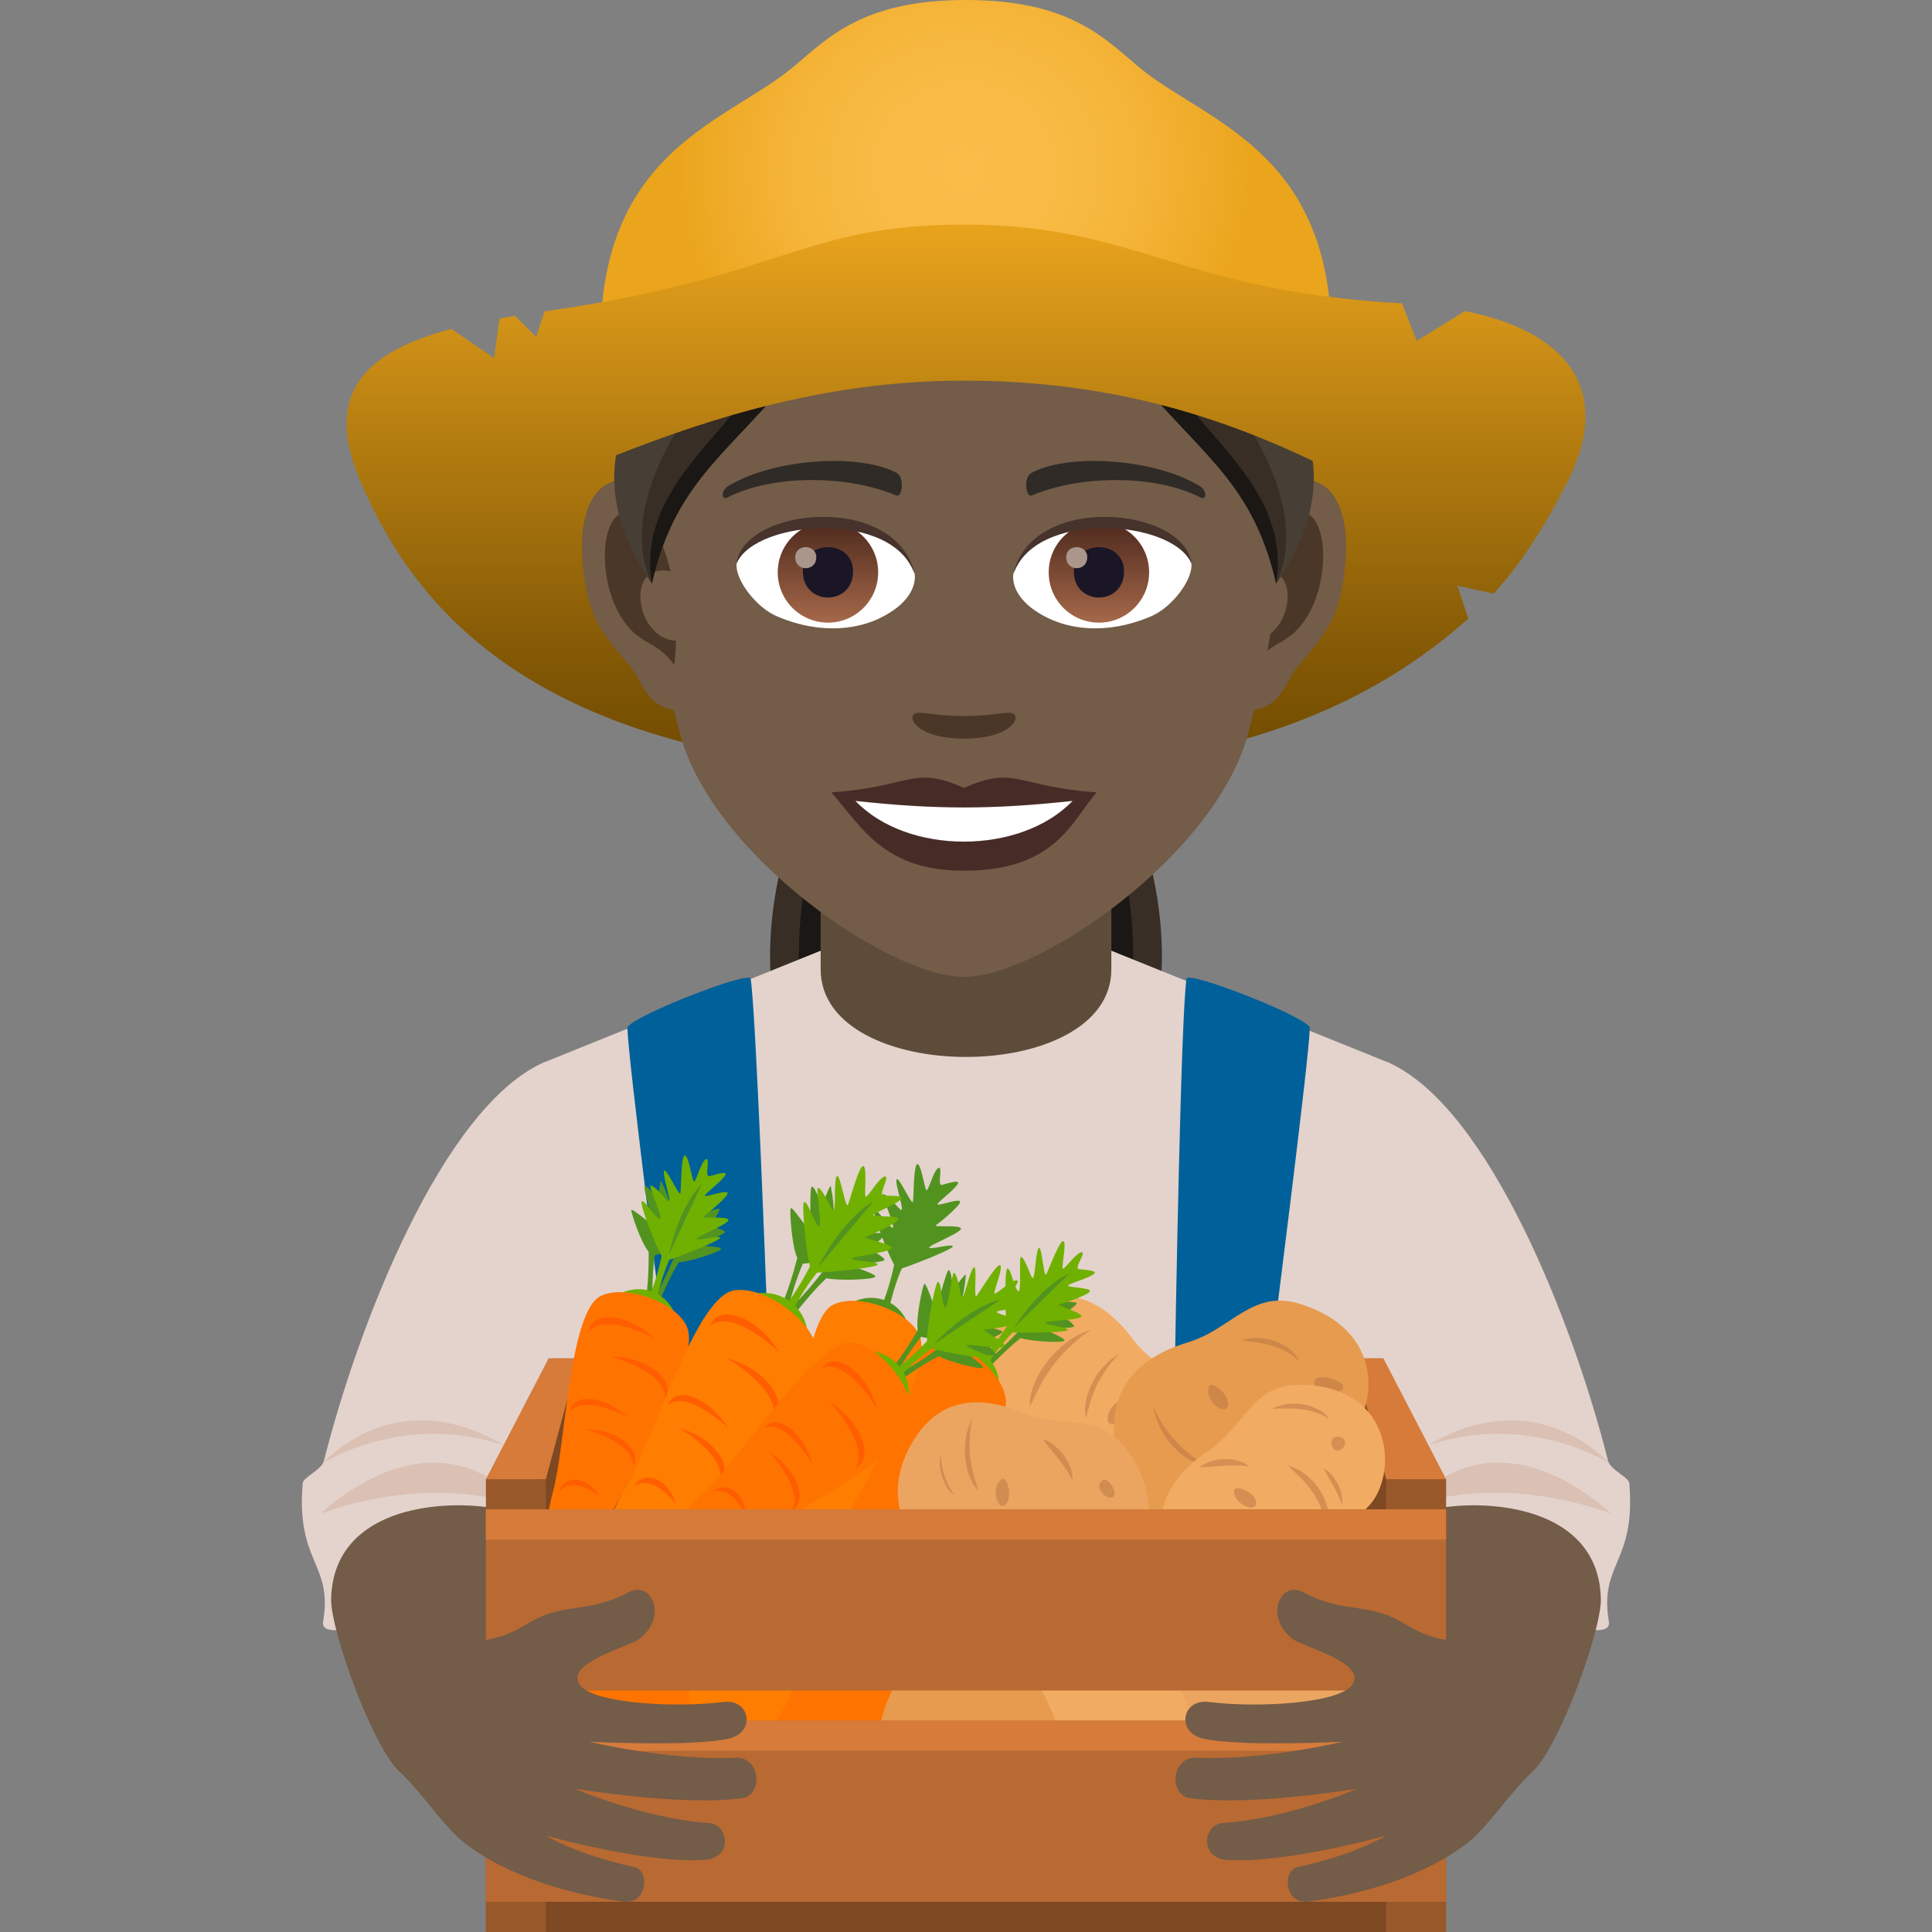 <svg xmlns="http://www.w3.org/2000/svg" xml:space="preserve" style="enable-background:new 0 0 64 64" viewBox="0 0 64 64"><rect x="0" y="0" width="64" height="64" fill="#808080" stroke="none"/><path d="M36.2 24.884h-8.4c-1.838 1.777-2.909 6.273-1.906 9.646h12.211c1.004-3.373-.067-7.869-1.905-9.646z" style="fill:#382e26"/><path d="M35.584 24.884h-7.168c-1.568 1.777-2.48 6.273-1.625 9.646H37.21c.856-3.373-.058-7.869-1.625-9.646z" style="fill:#1a1714"/><linearGradient id="a" x1="31.934" x2="31.934" y1="25.692" y2="7.517" gradientUnits="userSpaceOnUse"><stop offset="0" style="stop-color:#6e4900"/><stop offset=".209" style="stop-color:#825805"/><stop offset=".635" style="stop-color:#b77f11"/><stop offset="1" style="stop-color:#e8a31c"/></linearGradient><path d="M51.973 15.856c-.739 1.48-1.526 2.745-2.495 3.81l-1.201-.264.363 1.091c-2.967 2.63-7.599 5.142-16.7 5.142-13.901 0-18.167-5.316-20.036-9.779-1.69-4.034 41.568-3.002 40.07 0z" style="fill:url(#a)"/><path d="M36.757 31.47h-9.514l-9.253 3.735 1.985 26.16c.233 1.92 23.816 1.92 24.05 0l1.985-26.16-9.253-3.735z" style="fill:#e3d3cc"/><path d="M36.815 32.109c0 3.872-9.63 3.872-9.63 0v-4.903h9.63v4.903z" style="fill:#5e4c3b"/><path d="M40.85 47.899c.502.028.94-.389 1.011-.964.38-3.111 1.505-11.858 1.528-12.88.008-.328-4.042-1.917-4.084-1.635-.184 1.218-.357 10.998-.41 14.283-.01.607.4 1.11.927 1.139l1.027.057zm-16.252-.06c.537-.027.954-.546.931-1.164-.119-3.311-.478-13.04-.662-14.255-.044-.282-4.092 1.307-4.084 1.635.023 1.022 1.149 9.777 1.528 12.884.07.573.506.99 1.008.964l1.279-.064z" style="fill:#006099"/><path d="M53.296 53.71c.224 1.306-6.985-2.226-8.892-1.656-4.817 1.441-.025-17.588 1.606-16.85 3.34 1.515 6.131 8.699 7.259 13.187.075.3.686.543.703.74.227 2.648-1.006 2.653-.676 4.58z" style="fill:#e3d3cc"/><path d="M53.304 48.471s-2.393-2.759-6.007-.588c3.355-1.134 6.007.588 6.007.588zm.061 1.674s-3.63-3.64-6.687-.247c3.355-1.134 6.687.247 6.687.247z" style="fill:#dbc0b4"/><path d="M50.775 58.679c-.785.729-5.068-.998-4.938-1.402.954-2.966-.08-5.72.905-6.981.464-.594 6.206-1.177 6.289 2.675.022 1.018-1.365 4.88-2.256 5.708z" style="fill:#735c48"/><path d="M10.704 53.71c-.224 1.306 6.985-2.226 8.892-1.656 4.817 1.441.025-17.588-1.606-16.85-3.34 1.515-6.131 8.699-7.259 13.187-.075.3-.686.543-.703.74-.227 2.648 1.006 2.653.676 4.58z" style="fill:#e3d3cc"/><path d="M10.696 48.471s2.393-2.759 6.007-.588c-3.355-1.134-6.007.588-6.007.588zm-.061 1.674s3.63-3.64 6.687-.247c-3.355-1.134-6.687.247-6.687.247z" style="fill:#dbc0b4"/><path d="M13.225 58.679c.785.729 5.068-.998 4.938-1.402-.954-2.966.08-5.72-.905-6.981-.464-.594-6.206-1.177-6.289 2.675-.022 1.018 1.365 4.88 2.256 5.708z" style="fill:#735c48"/><path d="m16.196 64 1.976-19h27.656l1.976 19z" style="fill:#7d4822"/><path d="m16.096 49 2.076-4h.987l-1.077 4zm29.822 0-1.077-4h.987l2.076 4z" style="fill:#d67b3a"/><path d="M39.863 47.25c-.09-1.552-1.479-1.745-2.318-2.87-1.042-1.397-2.174-1.712-3.361-1.233-1.535.618-2.533 2.131-1.577 3.738.955 1.608 2.536 2.136 3.39 2.94 1.047.984 4.052.655 3.866-2.574z" style="fill:#f2ab63"/><path d="M35.968 46.945c.077-.002.105-1.098 1.11-2.093-.726.371-1.258 1.434-1.11 2.093zm-1.857-.378c.104.018.422-1.443 2.023-2.511-1.067.306-2.053 1.59-2.023 2.51zm2.663.597c-.221-.087.02-.76.426-.755.266.003-.087.888-.426.755z" style="opacity:.5;fill:#b97544"/><path d="M43.051 43.189c-1.563-.487-2.268.844-3.687 1.274-1.764.533-2.494 1.56-2.464 2.936.04 1.778 1.16 3.348 3.098 2.98 1.938-.367 3.045-1.767 4.153-2.332 1.36-.69 2.15-3.847-1.1-4.858z" style="fill:#e69b4f"/><path d="M41.141 44.386c.024.066 1.265.04 1.886.701-.108-.417-1.006-.958-1.886-.7zm-1.271 4.138c.028-.078-1.042-.514-1.65-1.898.097.871.947 1.804 1.65 1.898zm.762-1.88c-.167.191-.74-.302-.585-.71.102-.268.842.417.585.71zm3.831-.604c-.161.184-1.057.071-.908-.321.098-.258 1.154.04.908.32z" style="opacity:.5;fill:#b97544"/><path d="M23.814 40.041c-.104-.001-1.937.501-1.502 1.651-.188.453-.58 1.319-.998 1.766l.235.406s.444-1.245.936-2.049c.35-.012 1.428-.357 1.399-.451-.03-.094-.928-.099-.819-.128.11-.032.961-.355.957-.426-.006-.082-.612-.2-.51-.265.103-.066.398-.503.302-.504z" style="fill:#529320"/><path d="M21.907 39.134c-.05-.1-.083.564-.125.566-.041.002-.35-.459-.425-.407-.066.046.283 1.164.291 1.266.009.102-.66-.524-.731-.474-.039.026.316 1.09.57 1.381.005.467-.009 1.523-.228 2.151l.367.278s-.074-1.352.066-2.308c.735-.19.804-1.28.215-2.453z" style="fill:#529320"/><path d="M24.032 38.917c.066-.128-.307-.018-.522.045-.186.055.027-.605-.116-.564-.16.048-.34.758-.403.742-.063-.016-.181-.902-.313-.863-.118.034-.114 1.096-.14 1.244-.026.148-.476-.854-.536-.74-.074.14.274 1.078.139 1.01-.087-.044-.47-.55-.597-.513-.068.02.516 1.268.283 1.087-.233-.18-.459-.6-.57-.567-.08.024.398 1.345.661 1.81a8.66 8.66 0 0 1-.336 1.169 1.332 1.332 0 0 0-1.64.706l2.373 1.08c.293-.63.057-1.36-.522-1.69.097-.384.224-.801.379-1.142.474-.158 1.667-.63 1.684-.726.018-.106-.622.083-.77.046-.148-.038 1.124-.524 1.04-.65-.082-.126-.968-.016-.818-.11.15-.096.83-.672.794-.775-.042-.12-.864.208-.74.064.126-.145.575-.478.67-.663z" style="fill:#70b000"/><path d="m22.157 41.574 1.099-2.372c-.82.858-1.1 2.372-1.1 2.372z" style="fill:#529320"/><path d="M19.9 42.93c-1.046.509-1.158 4.928-1.575 6.451-.406 1.481-.45 3.756-.263 4.163.079.172 1.28-1.133 1.65-2.295.372-1.162 3.646-5.988 3.036-7.316-.364-.793-2.02-1.404-2.848-1.002z" style="fill:#ff7300"/><path d="M20.234 44.944s1.816.464 1.799 1.378c.363-.595-.57-1.396-1.799-1.378zm-.835 2.411s1.59.406 1.575 1.207c.318-.522-.5-1.224-1.575-1.207zm2.283-3.022s-1.671-.908-2.186-.19c.063-.714 1.247-.681 2.186.19zm-.885 2.614s-1.464-.796-1.915-.166c.056-.626 1.093-.597 1.915.166zm-.917 2.633s-.897-.745-1.365-.155c.178-.586.93-.56 1.365.154z" style="fill:#ff5e00"/><path d="M35.657 43.153c-.095-.038-1.969-.223-1.964.997-.331.353-.995 1.016-1.537 1.283l.077.46s.843-.997 1.578-1.567c.33.112 1.447.175 1.453.078.005-.098-.826-.421-.715-.41.113.01 1.014.013 1.034-.055.024-.077-.498-.402-.38-.426.118-.025.543-.325.454-.36z" style="fill:#529320"/><path d="M36.248 42.189c.106-.096-.278-.126-.499-.144-.191-.016.235-.552.088-.564-.164-.013-.577.582-.63.544-.054-.037.144-.9.009-.91-.122-.01-.486.975-.561 1.103-.076.127-.146-.962-.24-.877-.118.104-.12 1.097-.222.986-.065-.072-.246-.677-.375-.688-.07-.006.039 1.359-.115 1.109-.153-.25-.217-.72-.331-.729-.084-.006-.098 1.388-.015 1.914-.15.234-.414.618-.717.963a1.314 1.314 0 0 0-1.764.073l1.825 1.843c.49-.48.523-1.24.102-1.752.223-.321.485-.663.747-.924.494.022 1.763.008 1.812-.075.054-.092-.605-.144-.729-.23-.125-.089 1.223-.087 1.19-.234-.034-.146-.893-.358-.721-.392.172-.036 1.001-.328 1.004-.437.003-.125-.873-.114-.707-.203.166-.09.697-.24.85-.376z" style="fill:#70b000"/><path d="m33.59 43.985 1.84-1.808c-1.056.504-1.84 1.808-1.84 1.808z" style="fill:#529320"/><path d="M31.028 44.441c-1.145.1-2.78 4.157-3.695 5.42-.89 1.229-1.718 3.321-1.686 3.765.014.187 1.58-.595 2.325-1.54.747-.946 5.454-4.257 5.349-5.704-.063-.864-1.386-2.019-2.293-1.94z" style="fill:#ff7300"/><path d="M31.735 39.205c.066-.128-.306-.018-.521.045-.186.054.027-.606-.116-.564-.16.047-.34.757-.403.741-.064-.015-.182-.901-.313-.863-.118.035-.114 1.096-.14 1.244-.026.148-.477-.854-.537-.74-.073.14.275 1.078.14 1.01-.087-.043-.471-.55-.597-.513-.068.02.516 1.268.283 1.087-.233-.18-.46-.6-.57-.567-.081.024.397 1.345.66 1.811a8.381 8.381 0 0 1-.335 1.168 1.332 1.332 0 0 0-1.64.707l2.373 1.08a1.305 1.305 0 0 0-.522-1.69c.097-.384.223-.802.379-1.143.474-.158 1.667-.63 1.684-.726.018-.106-.622.084-.77.046-.148-.038 1.124-.524 1.04-.65-.082-.126-.968-.015-.818-.11.15-.096.83-.672.793-.775-.041-.12-.864.208-.738.064.125-.145.573-.478.668-.662z" style="fill:#529320"/><path d="M27.604 43.218c-1.046.508-1.158 4.928-1.575 6.45-.406 1.481-.45 3.756-.263 4.163.079.172 1.28-1.132 1.65-2.295.372-1.162 3.646-5.988 3.036-7.316-.364-.793-2.02-1.404-2.848-1.002z" style="fill:#ff7d00"/><path d="M26.7 58.89c1.348.353 3.85-2.705 3.655-4.317-6.93-2.255-5.004 3.964-3.656 4.317z" style="fill:#ff7300"/><path d="M38.112 57.551c.783 1.183 6.853.798 7.745-.542-3.734-6.413-8.527-.642-7.745.542z" style="fill:#eba560"/><path d="M33.776 57.87c.586 1.377 5.227 1.03 5.924-.5-2.787-7.45-6.51-.876-5.924.5z" style="fill:#f2ab63"/><path d="M29.188 57.87c.585 1.377 5.227 1.03 5.923-.5-2.787-7.45-6.509-.876-5.923.5z" style="fill:#e69b4f"/><path d="M22.759 59.201c1.348.353 3.85-2.704 3.656-4.316-6.93-2.255-5.005 3.964-3.656 4.316z" style="fill:#ff7d00"/><path d="M18.654 54.425c-.887 1.087.788 4.678 2.313 5.182 4.955-5.4-1.425-6.27-2.313-5.182z" style="fill:#ff7300"/><path d="M29.299 40.853c-.11-.033-2.208-.052-2.072 1.305-.33.426-.994 1.23-1.567 1.58l.135.504s.828-1.192 1.582-1.9c.377.092 1.625.051 1.62-.058-.005-.11-.962-.386-.837-.385.126 0 1.126-.086 1.141-.164.018-.088-.595-.397-.467-.436.128-.04.567-.416.465-.446z" style="fill:#529320"/><path d="M27.523 39.309c-.025-.122-.249.575-.294.565-.045-.01-.243-.595-.337-.563-.084.03-.03 1.327-.05 1.439-.02.11-.555-.759-.645-.728-.049.017.026 1.258.214 1.646-.127.499-.443 1.62-.855 2.224l.312.406s.306-1.463.727-2.44c.839.02 1.223-1.12.928-2.55z" style="fill:#529320"/><path d="M29.85 39.72c.108-.116-.32-.11-.568-.109-.214.002.202-.637.037-.636-.184.002-.578.704-.64.668-.064-.036.062-1.016-.089-1.015-.136.001-.434 1.134-.504 1.284-.07.15-.264-1.055-.361-.951-.118.127-.014 1.232-.14 1.119-.08-.073-.345-.73-.49-.728-.078 0 .19 1.508-.007 1.245-.197-.263-.319-.779-.446-.777-.094 0 .04 1.554.189 2.13-.142.276-.392.73-.691 1.143a1.458 1.458 0 0 0-1.95.257l2.223 1.87a1.452 1.452 0 0 0-.076-1.96c.213-.38.467-.787.73-1.103.55-.025 1.957-.166 2.002-.264.05-.108-.687-.1-.833-.184-.148-.085 1.347-.218 1.295-.378-.053-.16-1.03-.31-.843-.365.188-.057 1.076-.465 1.068-.586-.011-.14-.981-.04-.807-.156.174-.116.748-.335.902-.503z" style="fill:#70b000"/><path d="m27.095 41.985 1.847-2.196c-1.117.667-1.847 2.196-1.847 2.196z" style="fill:#529320"/><path d="M24.302 42.748c-1.26.225-2.638 4.903-3.516 6.4-.855 1.456-1.55 3.867-1.466 4.358.035.207 1.688-.82 2.414-1.947.727-1.127 5.592-5.28 5.32-6.88-.162-.956-1.754-2.108-2.752-1.93z" style="fill:#ff7d00"/><path d="M24.085 44.996s1.805 1.044 1.526 2.014c.557-.526-.21-1.662-1.526-2.014zm-1.577 2.316s1.58.915 1.336 1.764c.488-.46-.184-1.455-1.336-1.764zm3.295-2.529s-1.524-1.474-2.278-.864c.271-.742 1.525-.35 2.278.864zM24.115 47.3s-1.335-1.29-1.995-.756c.237-.65 1.335-.305 1.995.757zm-1.727 2.53s-.745-1.065-1.412-.577c.357-.571 1.152-.316 1.412.577z" style="fill:#ff5e00"/><path d="M33.199 44.097c-.09-.058-1.97-.632-2.19.622-.404.295-1.203.84-1.806 1.003l-.007.488s1.045-.85 1.901-1.286c.315.183 1.446.477 1.47.378.022-.1-.767-.602-.655-.567.113.033 1.033.22 1.066.155.038-.075-.434-.515-.31-.516.126-.001.614-.222.53-.277z" style="fill:#529320"/><path d="M31.994 42.24c.008-.116-.368.45-.406.43-.038-.021-.068-.599-.16-.595-.084.005-.364 1.183-.41 1.278-.045.094-.306-.828-.395-.824-.048.002-.294 1.136-.222 1.534-.24.414-.807 1.336-1.33 1.769l.177.448s.645-1.233 1.27-1.998c.747.24 1.38-.681 1.476-2.042z" style="fill:#529320"/><path d="M33.98 43.228c.126-.076-.26-.186-.483-.25-.192-.055.342-.518.194-.561-.165-.047-.697.48-.744.43-.048-.05.313-.895.177-.934-.122-.035-.676.902-.776 1.018-.1.116.028-1.017-.084-.95-.139.083-.324 1.103-.408.968-.054-.087-.126-.746-.256-.783-.07-.02-.211 1.404-.322 1.115-.11-.289-.09-.783-.204-.816-.084-.024-.356 1.406-.368 1.963-.197.21-.537.55-.91.842a1.364 1.364 0 0 0-1.815-.286l1.524 2.268c.59-.394.763-1.167.427-1.78.287-.284.617-.582.933-.796.5.124 1.8.37 1.865.294.072-.083-.592-.271-.702-.386-.111-.116 1.265.161 1.258.004-.007-.157-.846-.551-.664-.55.183-.002 1.083-.133 1.106-.244.026-.128-.87-.296-.684-.353.186-.059.756-.104.936-.213z" style="fill:#70b000"/><path d="m30.934 44.53 2.213-1.482c-1.171.303-2.213 1.481-2.213 1.481z" style="fill:#529320"/><path d="M28.234 44.473c-1.189-.132-3.607 3.7-4.774 4.811-1.135 1.08-2.367 3.06-2.416 3.523-.02.195 1.722-.288 2.659-1.107.937-.818 6.354-3.255 6.514-4.764.096-.9-1.043-2.358-1.983-2.463z" style="fill:#ff7300"/><path d="M27.471 46.433s1.357 1.416.862 2.212c.632-.324.23-1.547-.862-2.212zm-2.001 1.661s1.188 1.24.755 1.937c.554-.283.202-1.355-.755-1.937zm3.598-1.397s-.996-1.727-1.827-1.38c.43-.593 1.457.092 1.827 1.38zm-2.152 1.813s-.873-1.513-1.6-1.208c.377-.52 1.276.08 1.6 1.208zm-2.189 1.811s-.4-1.153-1.122-.892c.464-.418 1.114.022 1.122.892z" style="fill:#ff5e00"/><path d="M37.356 48.057c-.897-1.29-2.166-.73-3.467-1.26-1.616-.657-2.734-.337-3.48.695-.963 1.334-1.002 3.157.652 4.041 1.653.885 3.262.513 4.405.758 1.401.301 3.754-1.552 1.89-4.234z" style="fill:#eba560"/><path d="M34.56 47.67c-.025.068.792.916.96 1.376.067-.344-.278-1.108-.96-1.375zm-2.169 1.696c.065-.042-.492-1-.173-2.382-.414.7-.3 1.893.173 2.382zm-1.226-1.191c-.128.44.099 1.109.422 1.34.03-.03-.404-.52-.422-1.34zm5.612 1.434c-.232-.005-.547-.41-.237-.58.203-.111.592.588.237.58zm-3.553.266c-.232.04-.385-.664-.04-.872.225-.137.395.81.04.872z" style="opacity:.5;fill:#b97544"/><path d="M43.024 45.87c-1.534 0-1.817 1.395-2.98 2.178-1.445.973-1.83 2.1-1.439 3.33.506 1.589 1.929 2.687 3.575 1.814 1.646-.873 2.271-2.442 3.119-3.26 1.04-1.001.916-4.062-2.275-4.062z" style="fill:#f2ab63"/><path d="M39.742 48.59c.039.061 1.178-.129 1.638-.002-.234-.257-1.037-.414-1.638.003zm4.118.064c-.02.056.502.808.596 1.206.064-.29-.136-.954-.595-1.206zm-1.178-.105c-.049.08 1.168.778 1.238 2.148.305-.469-.092-1.773-1.238-2.148zm-.511-1.897c.032.058 1.18-.155 1.848.364-.159-.37-1.068-.736-1.848-.364zm-.575 3.208c-.1.22-.746-.064-.714-.475.02-.269.867.14.714.475zm2.936-1.963c-.096.21-.45.242-.419-.152.02-.26.566-.17.419.152z" style="opacity:.5;fill:#b97544"/><path d="M16.096 49h1.986v15h-1.986zm29.822 0h1.986v15h-1.986z" style="fill:#99582a"/><path d="M16.096 57h31.807v6H16.096z" style="fill:#b86a32"/><path d="M16.096 57h31.807v1H16.096z" style="fill:#d67b3a"/><path d="M16.096 50h31.807v6H16.096z" style="fill:#b86a32"/><path d="M16.096 50h31.807v1H16.096z" style="fill:#d67b3a"/><path d="M43.173 52.745c-.772-.41-1.313.85-.321 1.568.328.238 2.513.8 1.919 1.527-.48.586-3.098.744-4.73.54-.893-.112-1.098 1.011-.17 1.217 1.233.272 4.615.1 4.615.1s-2.685.637-4.841.53c-.857-.042-.92 1.236-.24 1.335 1.977.287 5.57-.313 5.57-.313s-2.307 1-4.456 1.14c-.674.044-.788 1.164.13 1.222 1.978.126 5.263-.802 5.263-.802s-.998.626-2.938 1.043c-.494.107-.439 1.258.402 1.14 1.662-.236 3.748-.777 5.27-1.97.65-.508 1.402-1.682 2.129-2.343.902-.821-1.057-4.84-2.312-4.4-.566.199-1.442-.183-1.866-.45-1.251-.794-2.022-.338-3.424-1.084zm-22.346 0c.772-.41 1.313.85.322 1.568-.33.238-2.514.8-1.92 1.527.48.586 3.099.744 4.73.54.893-.112 1.098 1.011.17 1.217-1.233.272-4.615.1-4.615.1s2.685.637 4.841.53c.857-.042.92 1.236.24 1.335-1.977.287-5.57-.313-5.57-.313s2.307 1 4.456 1.14c.674.044.789 1.164-.13 1.222-1.977.126-5.263-.802-5.263-.802s.998.626 2.938 1.043c.494.107.439 1.258-.402 1.14-1.662-.236-3.747-.777-5.27-1.97-.65-.508-1.402-1.682-2.129-2.343-.902-.821 1.058-4.84 2.312-4.4.566.199 1.442-.183 1.866-.45 1.251-.794 2.022-.338 3.424-1.084zm22.06-36.848c-1.696.206-2.92 5.899-1.854 7.4.149.21 1.023.546 1.67-.78.36-.734 1.395-1.347 1.715-2.86.412-1.942.156-3.964-1.531-3.76z" style="fill:#735c48"/><path d="M42.84 16.99c-.442.138-.924.814-1.186 1.938 1.546-.334 1.16 2.249-.184 2.297.012.26.03.527.06.808.649-.942 1.306-.564 1.958-1.967.587-1.264.448-3.421-.648-3.076z" style="fill:#4a3728"/><path d="M31.934 4.952c-7.347 0-10.886 6-10.444 13.712.091 1.55.521 3.787 1.052 5.703 1.102 3.983 6.916 7.994 9.392 7.994 2.475 0 8.289-4.01 9.391-7.994.531-1.916.961-4.153 1.052-5.703.441-7.713-3.096-13.712-10.443-13.712z" style="fill:#735c48"/><path d="M31.933 26.1c-1.722-.76-1.736-.03-4.393.148.997 1.136 1.732 2.596 4.392 2.596 3.053 0 3.57-1.659 4.396-2.596-2.661-.179-2.672-.907-4.395-.148z" style="fill:#472b27"/><path d="M28.337 26.531c1.736 1.81 5.478 1.787 7.192.001-2.672.288-4.519.288-7.192 0z" style="fill:#fff"/><path d="M39.74 16.098c-1.596-.954-4.46-1.07-5.591-.42-.24.13-.176.82.031.733 1.616-.675 4.078-.707 5.595.072.203.104.208-.246-.035-.385zm-15.614 0c1.596-.954 4.459-1.07 5.594-.42.24.13.176.82-.033.733-1.616-.675-4.076-.708-5.595.072-.203.104-.207-.246.034-.385z" style="fill:#302b27"/><path d="M33.585 23.652c-.175-.123-.585.067-1.652.067-1.066 0-1.477-.19-1.652-.067-.21.148.124.815 1.652.815s1.863-.666 1.652-.815z" style="fill:#4a3728"/><path d="M30.3 18.991c.061.488-.269 1.066-1.182 1.499-.58.276-1.788.6-3.375-.071-.711-.3-1.404-1.238-1.342-1.755.656-1.65 5.093-1.864 5.898.327z" style="fill:#fff"/><linearGradient id="b" x1="-424.248" x2="-424.248" y1="479.125" y2="479.633" gradientTransform="matrix(6.57 0 0 -6.57 2814.782 3168.527)" gradientUnits="userSpaceOnUse"><stop offset="0" style="stop-color:#a6694a"/><stop offset="1" style="stop-color:#4f2a1e"/></linearGradient><path d="M27.427 17.291c.918 0 1.663.746 1.663 1.667s-.745 1.668-1.663 1.668a1.665 1.665 0 0 1-1.663-1.668c0-.92.744-1.667 1.663-1.667z" style="fill:url(#b)"/><path d="M26.596 18.928c0 1.154 1.663 1.154 1.663 0 0-1.071-1.663-1.071-1.663 0z" style="fill:#1a1626"/><path d="M26.343 18.46c0 .484.697.484.697 0 0-.448-.697-.448-.697 0z" style="fill:#ab968c"/><path d="M30.307 19.055c-.675-2.176-5.279-1.854-5.906-.391.233-1.874 5.33-2.368 5.906.391z" style="fill:#45332c"/><path d="M33.568 18.991c-.062.488.268 1.066 1.182 1.499.58.276 1.788.6 3.375-.071.711-.3 1.404-1.238 1.341-1.755-.647-1.77-5.093-1.864-5.898.327z" style="fill:#fff"/><linearGradient id="c" x1="-425.581" x2="-425.581" y1="479.125" y2="479.633" gradientTransform="matrix(6.57 0 0 -6.57 2832.512 3168.527)" gradientUnits="userSpaceOnUse"><stop offset="0" style="stop-color:#a6694a"/><stop offset="1" style="stop-color:#4f2a1e"/></linearGradient><path d="M36.403 17.291c.919 0 1.663.746 1.663 1.667s-.744 1.668-1.663 1.668a1.665 1.665 0 0 1-1.663-1.668c0-.92.744-1.667 1.663-1.667z" style="fill:url(#c)"/><path d="M35.572 18.928c0 1.154 1.664 1.154 1.664 0 0-1.071-1.664-1.071-1.664 0z" style="fill:#1a1626"/><path d="M35.32 18.46c0 .484.696.484.696 0 0-.448-.697-.448-.697 0z" style="fill:#ab968c"/><path d="M33.561 19.055c.675-2.175 5.275-1.863 5.905-.391-.233-1.874-5.33-2.368-5.905.391z" style="fill:#45332c"/><path d="M20.98 15.897c1.696.206 2.92 5.899 1.855 7.4-.15.21-1.024.546-1.671-.78-.36-.734-1.395-1.347-1.715-2.86-.411-1.942-.155-3.964 1.532-3.76z" style="fill:#735c48"/><path d="M21.027 16.99c.442.138.925.814 1.187 1.938-1.547-.334-1.16 2.249.184 2.297-.012.26-.03.527-.062.808-.647-.942-1.305-.564-1.956-1.967-.588-1.264-.448-3.421.647-3.076z" style="fill:#4a3728"/><path d="M38.161 12.161c.984 2.757 4.117 3.08 4.111 7.175 3.408-4.91-1.238-7.836-1.238-7.836l-2.873.661z" style="fill:#473e35"/><path d="M38.657 13.032c.998 1.638 3.476 2.874 3.615 6.304 1.03-2.132-.53-4.967-1.802-6.396l-1.813.092z" style="fill:#382e26"/><path d="M38.34 13.282c1.846 2.052 3.258 3.093 3.932 6.054.476-2.812-2.07-4.64-2.992-6.084l-.94.03z" style="fill:#1a1714"/><path d="M25.706 12.161c-.983 2.757-4.117 3.08-4.11 7.175-3.408-4.91 1.237-7.836 1.237-7.836l2.873.661z" style="fill:#473e35"/><path d="M25.21 13.032c-.997 1.638-3.476 2.874-3.615 6.304-1.029-2.132.53-4.967 1.803-6.396l1.812.092z" style="fill:#382e26"/><path d="M25.527 13.282c-1.846 2.052-3.258 3.093-3.932 6.054-.476-2.812 2.07-4.64 2.993-6.084l.94.03z" style="fill:#1a1714"/><radialGradient id="d" cx="106.554" cy="5.619" r="9.093" gradientTransform="matrix(1.046 0 0 1 -79.509 0)" gradientUnits="userSpaceOnUse"><stop offset="0" style="stop-color:#fabd49"/><stop offset=".304" style="stop-color:#f9bb45"/><stop offset=".596" style="stop-color:#f5b53a"/><stop offset=".882" style="stop-color:#eeaa26"/><stop offset="1" style="stop-color:#eba51c"/></radialGradient><path d="M37.749 2.24C36.579 1.264 35.442 0 31.999 0c-3.44 0-4.578 1.265-5.747 2.24-2.143 1.784-6.357 2.715-6.357 8.998h24.21c0-6.283-4.213-7.214-6.356-8.998z" style="fill:url(#d)"/><linearGradient id="e" x1="32" x2="32" y1="25.693" y2="7.517" gradientUnits="userSpaceOnUse"><stop offset="0" style="stop-color:#6e4900"/><stop offset=".209" style="stop-color:#825805"/><stop offset=".635" style="stop-color:#b77f11"/><stop offset="1" style="stop-color:#e8a31c"/></linearGradient><path d="M51.973 15.856c-2.968 5.95-6.713-3.248-20.034-3.248-11.358 0-18.166 7.711-20.035 3.248-1.249-2.98.407-4.256 3.048-4.96l1.413.967.183-1.313c.168-.03.338-.06.509-.087l.704.694.278-.843c7.96-1.13 8.498-2.874 13.9-2.874 5.705 0 7.094 2.193 14.502 2.61l.489 1.244 1.6-.99c3.804.765 4.733 2.97 3.443 5.552z" style="fill:url(#e)"/></svg>